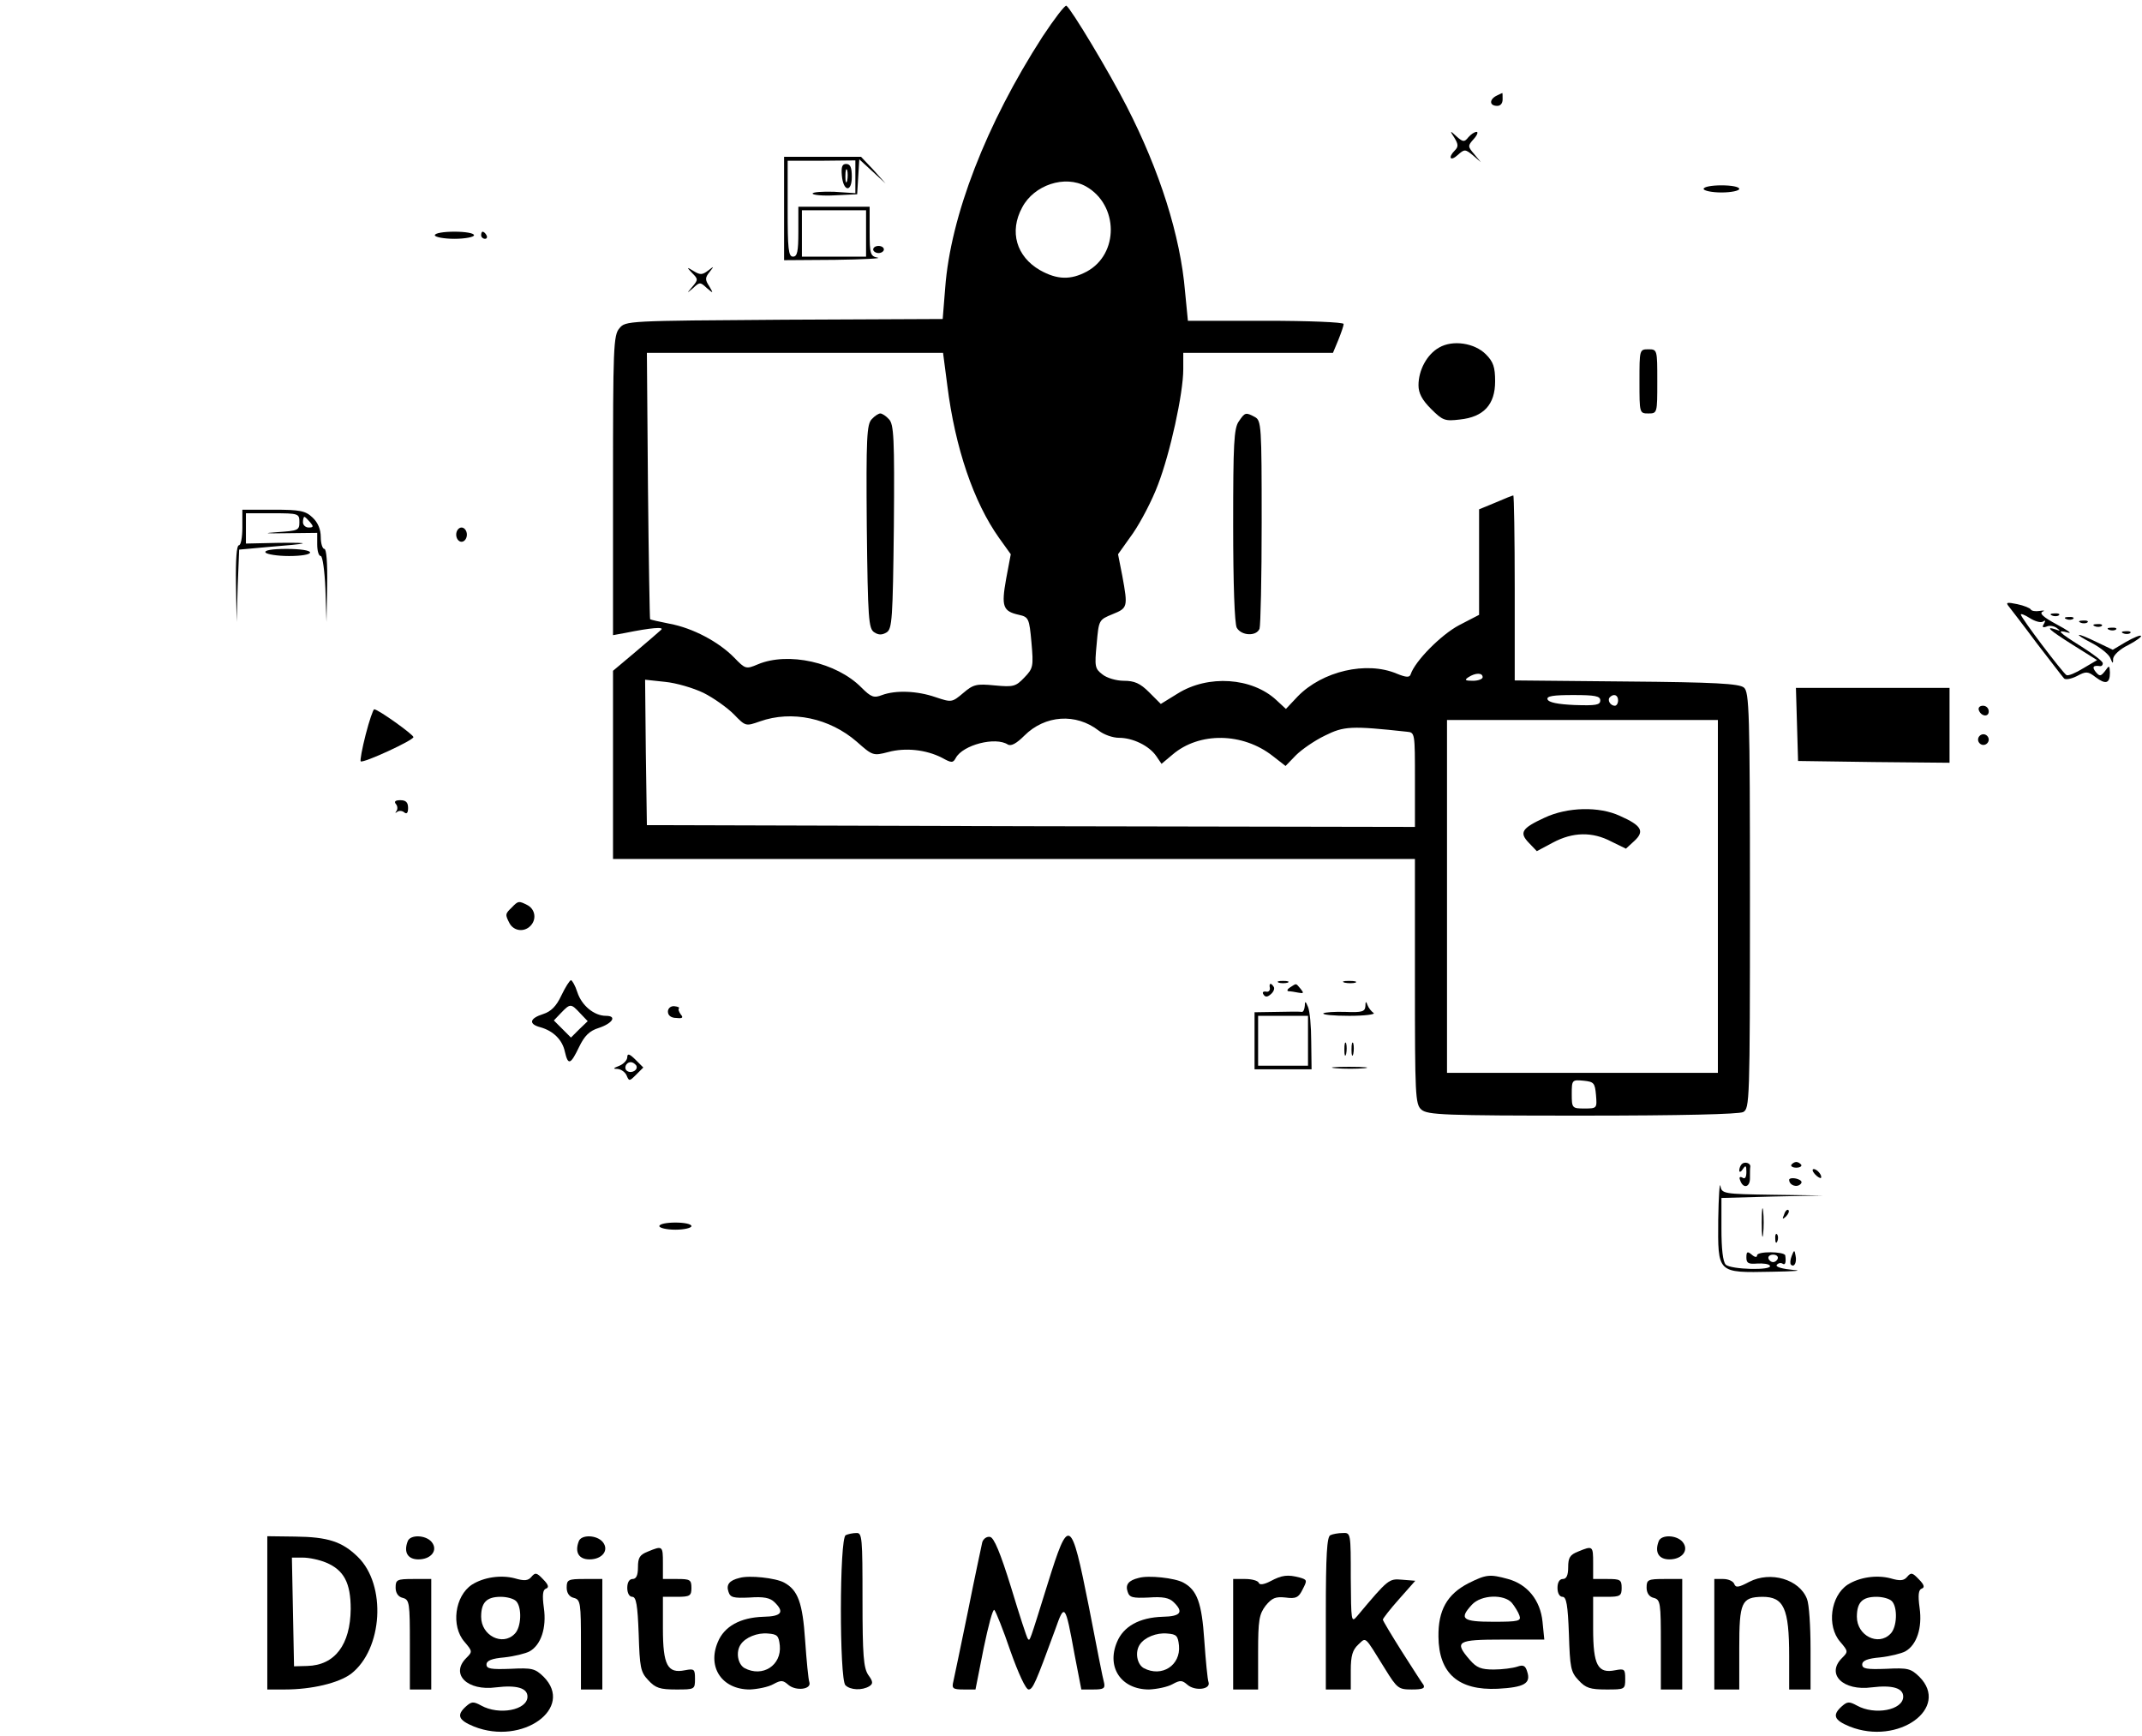 <?xml version="1.0" standalone="no"?>
<!DOCTYPE svg PUBLIC "-//W3C//DTD SVG 20010904//EN"
 "http://www.w3.org/TR/2001/REC-SVG-20010904/DTD/svg10.dtd">
<svg version="1.0" xmlns="http://www.w3.org/2000/svg"
 width="601pt" height="487pt" viewBox="0 0 601 487"
 preserveAspectRatio="xMidYMid meet">

<g transform="translate(0,487) scale(0.1,-0.1)"
fill="#000000" stroke="none">
<path d="M2925 4767 c-158 -245 -258 -503 -273 -705 l-7 -87 -445 -2 c-440 -3
-445 -3 -462 -24 -17 -19 -18 -56 -18 -441 l0 -420 33 6 c74 15 112 18 102 9
-5 -5 -38 -33 -72 -62 l-63 -53 0 -264 0 -264 1125 0 1125 0 0 -343 c0 -320 1
-345 18 -360 17 -15 63 -17 451 -17 279 0 439 4 452 10 18 10 19 28 19 594 0
530 -2 585 -17 597 -13 11 -82 15 -330 17 l-313 3 0 259 c0 143 -2 260 -4 260
-2 0 -25 -9 -50 -20 l-46 -19 0 -148 0 -148 -56 -29 c-51 -27 -124 -101 -136
-138 -3 -9 -12 -9 -39 2 -85 36 -209 7 -278 -64 l-33 -35 -27 25 c-68 63 -191
72 -277 18 l-47 -29 -33 33 c-25 25 -41 32 -71 32 -21 0 -48 8 -60 18 -21 16
-22 22 -16 85 6 68 6 68 45 84 42 17 43 20 27 107 l-12 61 42 59 c22 32 54 93
70 136 34 88 71 256 71 324 l0 46 210 0 210 0 15 36 c8 20 15 40 15 45 0 5
-98 9 -219 9 l-218 0 -8 82 c-13 156 -71 339 -164 520 -49 96 -156 274 -169
282 -4 2 -34 -37 -67 -87z m122 -420 c92 -52 93 -190 2 -239 -45 -24 -83 -23
-131 4 -66 38 -87 108 -50 176 33 63 120 92 179 59z m-389 -559 c22 -175 74
-327 145 -427 l33 -46 -13 -69 c-14 -78 -9 -91 36 -101 27 -6 29 -10 35 -77 6
-68 5 -73 -20 -99 -24 -25 -30 -27 -83 -22 -51 5 -60 3 -88 -21 -32 -27 -33
-27 -78 -12 -52 18 -112 20 -150 6 -23 -9 -31 -6 -58 21 -70 71 -206 101 -291
65 -33 -14 -35 -13 -66 19 -43 44 -116 83 -181 95 -29 6 -54 11 -55 13 -1 1
-4 170 -6 375 l-3 372 415 0 416 0 12 -92z m1502 -818 c0 -5 -12 -10 -27 -10
-22 0 -25 2 -13 10 20 13 40 13 40 0z m-2186 -44 c28 -14 66 -41 85 -60 33
-34 33 -34 73 -20 90 32 196 9 272 -57 44 -39 46 -40 88 -29 48 13 106 7 151
-16 27 -15 31 -15 39 0 20 36 111 60 146 37 9 -5 24 3 46 25 58 58 145 64 209
14 14 -11 39 -20 57 -20 38 0 84 -22 104 -51 l15 -22 31 26 c75 64 197 62 281
-4 l36 -28 29 30 c16 16 52 41 81 55 54 27 74 28 231 11 22 -2 22 -4 22 -135
l0 -132 -1077 2 -1078 3 -3 204 -2 204 56 -6 c31 -3 79 -17 108 -31z m2516
-21 c0 -13 -12 -15 -72 -13 -46 2 -73 7 -76 16 -3 9 16 12 72 12 62 0 76 -3
76 -15z m50 0 c0 -8 -4 -15 -9 -15 -13 0 -22 16 -14 24 11 11 23 6 23 -9z
m280 -550 l0 -495 -380 0 -380 0 0 495 0 495 380 0 380 0 0 -495z m-342 -557
c3 -37 3 -38 -32 -38 -35 0 -36 1 -36 41 0 39 1 40 33 37 29 -3 32 -6 35 -40z"/>
<path d="M2446 3694 c-14 -14 -16 -52 -14 -301 3 -260 5 -287 21 -297 12 -8
22 -8 35 0 15 10 17 37 20 297 2 249 0 287 -14 301 -8 9 -19 16 -24 16 -5 0
-16 -7 -24 -16z"/>
<path d="M4334 2576 c-65 -30 -72 -42 -44 -71 l22 -23 45 24 c56 30 111 31
164 3 l41 -20 24 22 c29 27 20 43 -41 70 -58 27 -147 25 -211 -5z"/>
<path d="M4200 4602 c-21 -10 -22 -28 -1 -29 10 -1 17 6 17 18 0 10 0 19 -1
18 0 0 -7 -3 -15 -7z"/>
<path d="M4081 4483 c11 -18 11 -25 1 -35 -20 -20 -13 -32 8 -13 19 17 21 17
43 -1 l22 -19 -19 23 c-18 21 -18 23 -1 42 10 11 13 20 8 20 -6 0 -16 -7 -23
-15 -11 -14 -15 -14 -33 2 -19 18 -20 17 -6 -4z"/>
<path d="M2200 4285 l0 -145 143 1 c78 1 132 4 120 6 -21 4 -23 10 -23 74 l0
69 -100 0 -100 0 0 -70 c0 -56 -3 -70 -15 -70 -13 0 -15 22 -15 134 l0 135 95
0 95 1 0 -46 0 -46 -60 4 c-33 1 -60 -1 -60 -5 0 -4 28 -7 63 -5 l62 3 3 49 3
49 37 -34 37 -34 -34 38 -35 37 -108 0 -108 0 0 -145z m230 -70 l0 -65 -90 0
-90 0 0 65 0 65 90 0 90 0 0 -65z"/>
<path d="M2362 4378 c4 -46 28 -49 28 -4 0 26 -4 36 -16 36 -11 0 -14 -8 -12
-32z m15 -15 c-3 -10 -5 -4 -5 12 0 17 2 24 5 18 2 -7 2 -21 0 -30z"/>
<path d="M4780 4340 c0 -5 23 -10 50 -10 28 0 50 5 50 10 0 6 -22 10 -50 10
-27 0 -50 -4 -50 -10z"/>
<path d="M1220 4210 c0 -5 25 -10 55 -10 30 0 55 5 55 10 0 6 -25 10 -55 10
-30 0 -55 -4 -55 -10z"/>
<path d="M1350 4210 c0 -5 5 -10 11 -10 5 0 7 5 4 10 -3 6 -8 10 -11 10 -2 0
-4 -4 -4 -10z"/>
<path d="M2450 4170 c0 -5 7 -10 15 -10 8 0 15 5 15 10 0 6 -7 10 -15 10 -8 0
-15 -4 -15 -10z"/>
<path d="M1942 4104 c17 -17 17 -19 1 -38 -17 -20 -17 -20 2 -4 18 17 20 17
38 0 19 -16 19 -16 7 5 -12 18 -12 24 1 40 13 17 13 17 -4 4 -16 -12 -22 -13
-40 -2 -21 13 -21 12 -5 -5z"/>
<path d="M4038 3895 c-34 -19 -58 -63 -58 -106 0 -22 10 -41 35 -66 33 -33 39
-35 81 -30 67 7 99 42 99 107 0 40 -5 55 -26 76 -32 32 -93 41 -131 19z"/>
<path d="M4600 3800 c0 -89 0 -90 25 -90 25 0 25 1 25 90 0 89 0 90 -25 90
-25 0 -25 -1 -25 -90z"/>
<path d="M3476 3688 c-14 -19 -16 -64 -16 -291 0 -166 4 -276 10 -288 13 -23
55 -25 64 -3 3 9 6 143 6 299 0 271 -1 285 -19 295 -26 14 -28 13 -45 -12z"/>
<path d="M680 3390 c0 -27 -4 -50 -10 -50 -6 0 -9 -41 -8 -107 l2 -108 3 102
4 101 77 7 c124 10 133 13 34 12 l-92 -2 0 43 0 42 75 0 c73 0 75 -1 75 -25 0
-23 -4 -24 -62 -28 -43 -3 -34 -4 25 -3 l87 1 0 -32 c0 -18 4 -33 10 -33 5 0
11 -42 13 -92 l3 -93 2 103 c1 63 -2 102 -8 102 -5 0 -10 15 -10 33 0 22 -8
41 -23 55 -20 19 -35 22 -110 22 l-87 0 0 -50z m190 15 c10 -12 10 -15 -4 -15
-9 0 -16 7 -16 15 0 8 2 15 4 15 2 0 9 -7 16 -15z"/>
<path d="M1280 3370 c0 -11 7 -20 15 -20 8 0 15 9 15 20 0 11 -7 20 -15 20 -8
0 -15 -9 -15 -20z"/>
<path d="M745 3320 c3 -5 33 -10 66 -10 33 0 59 4 59 10 0 6 -29 10 -66 10
-41 0 -63 -4 -59 -10z"/>
<path d="M5636 3169 c6 -8 42 -54 79 -104 38 -49 72 -94 76 -98 3 -5 20 -2 36
6 26 14 31 14 53 -3 28 -21 40 -18 40 13 -1 21 -2 21 -14 4 -12 -15 -15 -15
-26 -2 -11 14 -7 19 13 16 4 0 7 3 7 8 0 6 -27 26 -60 47 -64 40 -73 49 -37
39 12 -3 -2 7 -32 23 -37 20 -50 31 -40 36 8 3 4 4 -8 2 -12 -2 -23 0 -25 4
-2 4 -19 11 -38 15 -29 6 -33 5 -24 -6z m96 -43 c7 5 8 3 3 -6 -6 -9 -4 -12 7
-8 8 4 21 2 29 -4 11 -8 10 -9 -3 -4 -31 10 -19 -1 49 -44 l67 -42 -39 -23
c-21 -13 -42 -22 -47 -19 -11 7 -128 161 -128 170 0 3 11 -1 25 -10 14 -9 31
-14 37 -10z"/>
<path d="M5758 3143 c7 -3 16 -2 19 1 4 3 -2 6 -13 5 -11 0 -14 -3 -6 -6z"/>
<path d="M5798 3133 c7 -3 16 -2 19 1 4 3 -2 6 -13 5 -11 0 -14 -3 -6 -6z"/>
<path d="M5838 3123 c7 -3 16 -2 19 1 4 3 -2 6 -13 5 -11 0 -14 -3 -6 -6z"/>
<path d="M5878 3113 c7 -3 16 -2 19 1 4 3 -2 6 -13 5 -11 0 -14 -3 -6 -6z"/>
<path d="M5918 3103 c7 -3 16 -2 19 1 4 3 -2 6 -13 5 -11 0 -14 -3 -6 -6z"/>
<path d="M5958 3093 c7 -3 16 -2 19 1 4 3 -2 6 -13 5 -11 0 -14 -3 -6 -6z"/>
<path d="M5869 3066 c25 -13 48 -32 52 -42 7 -17 8 -17 8 -2 1 10 19 27 42 38
23 12 39 24 36 26 -2 3 -21 -5 -42 -17 l-37 -22 -44 21 c-59 29 -71 27 -15 -2z"/>
<path d="M5042 2838 l3 -103 213 -3 212 -2 0 105 0 105 -215 0 -216 0 3 -102z"/>
<path d="M5552 2878 c6 -18 28 -21 28 -4 0 9 -7 16 -16 16 -9 0 -14 -5 -12
-12z"/>
<path d="M1026 2809 c-10 -39 -16 -72 -14 -75 7 -6 148 59 148 68 0 7 -99 78
-110 78 -3 0 -14 -32 -24 -71z"/>
<path d="M5550 2795 c0 -8 7 -15 15 -15 8 0 15 7 15 15 0 8 -7 15 -15 15 -8 0
-15 -7 -15 -15z"/>
<path d="M1111 2614 c5 -6 5 -15 1 -20 -4 -5 -3 -6 2 -2 5 4 14 4 20 -1 7 -6
11 -2 11 12 0 16 -6 22 -22 22 -14 0 -18 -4 -12 -11z"/>
<path d="M1436 2324 c-19 -18 -19 -20 -6 -45 12 -21 40 -25 58 -7 18 18 14 46
-7 58 -25 13 -27 13 -45 -6z"/>
<path d="M1575 2077 c-14 -30 -29 -45 -51 -52 -38 -12 -42 -28 -8 -37 36 -10
62 -35 69 -69 9 -39 16 -36 40 14 15 31 29 45 55 53 39 13 52 34 20 34 -33 0
-68 29 -80 66 -6 19 -15 34 -18 34 -4 -1 -16 -20 -27 -43z m53 -50 l21 -22
-24 -23 -23 -23 -24 24 -24 24 20 21 c26 27 28 27 54 -1z"/>
<path d="M3588 2113 c6 -2 18 -2 25 0 6 3 1 5 -13 5 -14 0 -19 -2 -12 -5z"/>
<path d="M3773 2113 c9 -2 23 -2 30 0 6 3 -1 5 -18 5 -16 0 -22 -2 -12 -5z"/>
<path d="M3563 2098 c1 -7 -4 -12 -11 -10 -8 1 -11 -2 -7 -8 5 -8 11 -8 21 1
7 6 11 15 8 20 -8 13 -14 11 -11 -3z"/>
<path d="M3620 2100 c-8 -5 -10 -10 -5 -11 6 0 18 -2 28 -4 15 -3 16 -1 6 11
-14 16 -10 16 -29 4z"/>
<path d="M3661 2048 c-1 -10 -4 -17 -8 -17 -5 1 -36 1 -70 0 l-63 -1 0 -80 0
-80 80 0 80 0 -1 78 c0 42 -4 86 -9 97 -7 17 -9 17 -9 3z m9 -98 l0 -70 -70 0
-70 0 0 70 0 70 70 0 70 0 0 -70z"/>
<path d="M3831 2047 c-1 -15 -9 -18 -56 -16 -30 1 -58 -1 -62 -4 -3 -4 29 -7
73 -7 43 0 74 4 68 8 -6 4 -14 14 -17 22 -4 12 -6 11 -6 -3z"/>
<path d="M1874 2032 c0 -11 9 -18 24 -18 17 -2 20 1 12 10 -5 7 -8 15 -5 17 2
3 -4 5 -13 6 -10 1 -18 -6 -18 -15z"/>
<path d="M3772 1925 c0 -16 2 -22 5 -12 2 9 2 23 0 30 -3 6 -5 -1 -5 -18z"/>
<path d="M3792 1925 c0 -16 2 -22 5 -12 2 9 2 23 0 30 -3 6 -5 -1 -5 -18z"/>
<path d="M1760 1904 c0 -8 -10 -19 -22 -24 -18 -7 -19 -9 -5 -9 10 -1 21 -9
25 -18 7 -17 8 -17 27 2 l20 20 -22 22 c-17 17 -23 18 -23 7z m25 -23 c7 -12
-12 -24 -25 -16 -11 7 -4 25 10 25 5 0 11 -4 15 -9z"/>
<path d="M3748 1873 c23 -2 59 -2 80 0 20 2 1 4 -43 4 -44 0 -61 -2 -37 -4z"/>
<path d="M4887 1604 c-4 -4 -7 -12 -7 -18 0 -6 5 -4 10 4 8 12 10 10 10 -8 0
-15 -4 -21 -11 -16 -7 4 -10 1 -7 -6 8 -26 28 -22 28 4 0 14 0 29 1 33 1 10
-16 15 -24 7z"/>
<path d="M5026 1602 c-2 -4 4 -8 14 -8 10 0 16 4 14 8 -3 4 -9 8 -14 8 -5 0
-11 -4 -14 -8z"/>
<path d="M5092 1576 c7 -8 15 -12 17 -11 5 6 -10 25 -20 25 -5 0 -4 -6 3 -14z"/>
<path d="M5020 1560 c0 -15 21 -23 32 -12 6 6 2 11 -11 15 -12 3 -21 1 -21 -3z"/>
<path d="M4821 1449 c-1 -152 -4 -150 150 -147 63 1 90 3 61 5 -30 3 -50 8
-47 14 4 5 11 7 16 4 8 -6 11 3 8 23 -3 11 -79 12 -79 0 0 -6 -6 -6 -15 2 -12
10 -15 9 -15 -8 0 -16 6 -19 30 -17 17 1 33 -1 36 -6 8 -14 -110 -11 -124 3
-8 8 -12 45 -12 100 l0 87 143 4 142 3 -142 2 c-138 2 -142 3 -146 25 -2 12
-5 -30 -6 -94z m167 -110 c-2 -6 -8 -10 -13 -10 -5 0 -11 4 -13 10 -2 6 4 11
13 11 9 0 15 -5 13 -11z"/>
<path d="M4943 1440 c0 -36 2 -50 4 -32 2 17 2 47 0 65 -2 17 -4 3 -4 -33z"/>
<path d="M5006 1463 c-6 -14 -5 -15 5 -6 7 7 10 15 7 18 -3 3 -9 -2 -12 -12z"/>
<path d="M1850 1430 c0 -5 20 -10 45 -10 25 0 45 5 45 10 0 6 -20 10 -45 10
-25 0 -45 -4 -45 -10z"/>
<path d="M4981 1394 c0 -11 3 -14 6 -6 3 7 2 16 -1 19 -3 4 -6 -2 -5 -13z"/>
<path d="M5027 1346 c-4 -10 -5 -21 -2 -24 9 -9 17 6 13 25 -3 17 -4 17 -11
-1z"/>
<path d="M2373 563 c-18 -7 -18 -404 -1 -421 14 -14 47 -15 67 -3 11 7 11 13
-3 32 -13 20 -16 54 -16 211 0 173 -1 188 -17 187 -10 0 -24 -3 -30 -6z"/>
<path d="M3733 563 c-10 -3 -13 -57 -13 -219 l0 -214 35 0 35 0 0 53 c0 42 5
58 21 73 23 21 16 27 75 -68 34 -55 38 -58 75 -58 30 0 38 3 33 13 -5 6 -32
49 -61 94 -29 46 -53 86 -53 89 0 3 20 29 45 57 l46 52 -37 3 c-37 3 -38 3
-126 -102 -17 -20 -17 -15 -18 107 0 125 0 127 -22 126 -13 0 -29 -3 -35 -6z"/>
<path d="M750 345 l0 -215 49 0 c76 0 151 18 186 44 89 69 100 249 19 328 -44
43 -84 56 -176 57 l-78 1 0 -215z m165 141 c50 -21 69 -57 69 -130 -1 -100
-44 -158 -122 -160 l-37 -1 -3 153 -3 152 31 0 c17 0 46 -6 65 -14z"/>
<path d="M1144 546 c-12 -31 0 -51 30 -51 36 0 56 26 37 49 -17 20 -60 21 -67
2z"/>
<path d="M1624 546 c-12 -31 0 -51 30 -51 36 0 56 26 37 49 -17 20 -60 21 -67
2z"/>
<path d="M2756 543 c-2 -10 -21 -97 -40 -193 -20 -96 -38 -185 -41 -197 -5
-20 -2 -23 29 -23 l33 0 23 116 c13 63 26 112 30 107 4 -4 25 -56 45 -115 22
-62 43 -108 51 -108 12 0 20 19 75 169 26 74 28 72 54 -71 l19 -98 34 0 c28 0
33 3 30 18 -3 9 -22 106 -43 215 -50 251 -56 254 -115 65 -53 -170 -50 -162
-56 -156 -3 3 -24 68 -47 144 -30 97 -48 140 -59 142 -9 2 -19 -5 -22 -15z"/>
<path d="M4654 546 c-12 -31 0 -51 30 -51 36 0 56 26 37 49 -17 20 -60 21 -67
2z"/>
<path d="M1818 517 c-23 -9 -28 -17 -28 -44 0 -23 -5 -33 -15 -33 -9 0 -15 -9
-15 -25 0 -15 6 -25 14 -25 11 0 15 -23 18 -104 3 -94 5 -107 27 -130 20 -22
33 -26 78 -26 52 0 53 0 53 30 0 27 -2 29 -28 24 -49 -10 -62 14 -62 117 l0
89 40 0 c36 0 40 3 40 25 0 23 -4 25 -40 25 l-40 0 0 45 c0 48 -1 49 -42 32z"/>
<path d="M4428 517 c-23 -9 -28 -17 -28 -44 0 -23 -5 -33 -15 -33 -9 0 -15 -9
-15 -25 0 -15 6 -25 14 -25 11 0 15 -23 18 -104 3 -94 5 -107 27 -130 20 -22
33 -26 78 -26 52 0 53 0 53 30 0 27 -2 29 -28 24 -49 -10 -62 14 -62 117 l0
89 40 0 c36 0 40 3 40 25 0 23 -4 25 -40 25 l-40 0 0 45 c0 48 -1 49 -42 32z"/>
<path d="M1491 446 c-9 -11 -20 -12 -47 -4 -39 10 -87 3 -120 -18 -48 -32 -59
-116 -21 -160 23 -27 23 -28 5 -46 -45 -45 3 -93 84 -82 58 7 88 -2 88 -26 0
-38 -80 -53 -130 -25 -22 12 -27 11 -42 -2 -28 -25 -22 -39 22 -57 136 -54
283 52 195 140 -24 23 -32 25 -93 22 -54 -2 -67 0 -67 12 0 11 15 17 50 20 28
3 60 11 71 17 32 18 48 66 40 122 -5 36 -3 51 6 54 9 3 7 11 -8 26 -18 19 -22
20 -33 7z m-43 -68 c17 -17 15 -74 -4 -92 -34 -35 -94 -5 -94 48 0 40 15 56
55 56 17 0 36 -5 43 -12z"/>
<path d="M5351 446 c-9 -11 -20 -12 -47 -4 -39 10 -87 3 -120 -18 -48 -32 -59
-116 -21 -160 23 -27 23 -28 5 -46 -45 -45 3 -93 84 -82 58 7 88 -2 88 -26 0
-38 -80 -53 -130 -25 -22 12 -27 11 -42 -2 -28 -25 -22 -39 22 -57 136 -54
283 52 195 140 -24 23 -32 25 -93 22 -54 -2 -67 0 -67 12 0 11 15 17 50 20 28
3 60 11 71 17 32 18 48 66 40 122 -5 36 -3 51 6 54 9 3 7 11 -8 26 -18 19 -22
20 -33 7z m-43 -68 c17 -17 15 -74 -4 -92 -34 -35 -94 -5 -94 48 0 40 15 56
55 56 17 0 36 -5 43 -12z"/>
<path d="M2075 443 c-29 -7 -38 -19 -31 -39 5 -16 14 -18 59 -16 40 3 58 -1
70 -13 29 -28 20 -40 -31 -41 -65 -2 -110 -27 -128 -71 -30 -71 12 -133 90
-133 22 1 52 7 66 15 22 12 27 11 42 -2 21 -18 65 -13 59 7 -3 8 -8 61 -12
118 -7 105 -20 141 -59 162 -24 13 -98 21 -125 13z m113 -190 c5 -55 -48 -90
-99 -63 -19 11 -25 45 -11 66 13 20 47 34 77 31 26 -2 30 -6 33 -34z"/>
<path d="M3195 443 c-29 -7 -38 -19 -31 -39 5 -16 14 -18 59 -16 40 3 58 -1
70 -13 29 -28 20 -40 -31 -41 -65 -2 -110 -27 -128 -71 -30 -71 12 -133 90
-133 22 1 52 7 66 15 22 12 27 11 42 -2 21 -18 65 -13 59 7 -3 8 -8 61 -12
118 -7 105 -20 141 -59 162 -24 13 -98 21 -125 13z m113 -190 c5 -55 -48 -90
-99 -63 -19 11 -25 45 -11 66 13 20 47 34 77 31 26 -2 30 -6 33 -34z"/>
<path d="M3565 434 c-19 -10 -31 -11 -33 -5 -2 6 -19 11 -38 11 l-34 0 0 -155
0 -155 35 0 35 0 0 104 c0 91 3 107 21 131 18 22 28 26 56 23 29 -4 37 0 48
23 13 25 13 27 -8 33 -34 9 -50 7 -82 -10z"/>
<path d="M4120 428 c-60 -31 -85 -76 -84 -150 1 -103 56 -151 166 -146 75 4
94 15 83 48 -5 17 -11 20 -28 14 -12 -4 -42 -8 -66 -8 -35 0 -48 5 -67 27 -45
52 -36 57 92 57 l117 0 -5 50 c-6 60 -42 105 -97 120 -51 14 -61 13 -111 -12z
m122 -55 c8 -10 18 -26 21 -35 6 -16 -2 -18 -73 -18 -87 0 -97 8 -60 48 26 28
90 30 112 5z"/>
<path d="M4908 432 c-30 -16 -38 -17 -42 -6 -3 8 -17 14 -31 14 l-25 0 0 -155
0 -155 35 0 35 0 0 116 c0 129 6 143 65 144 60 0 75 -32 75 -166 l0 -94 30 0
30 0 0 114 c0 63 -4 126 -10 140 -21 55 -102 79 -162 48z"/>
<path d="M1110 416 c0 -15 7 -26 20 -29 19 -5 20 -14 20 -131 l0 -126 30 0 30
0 0 155 0 155 -50 0 c-46 0 -50 -2 -50 -24z"/>
<path d="M1590 416 c0 -15 7 -26 20 -29 19 -5 20 -14 20 -131 l0 -126 30 0 30
0 0 155 0 155 -50 0 c-46 0 -50 -2 -50 -24z"/>
<path d="M4620 416 c0 -15 7 -26 20 -29 19 -5 20 -14 20 -131 l0 -126 30 0 30
0 0 155 0 155 -50 0 c-46 0 -50 -2 -50 -24z"/>
</g>
</svg>
